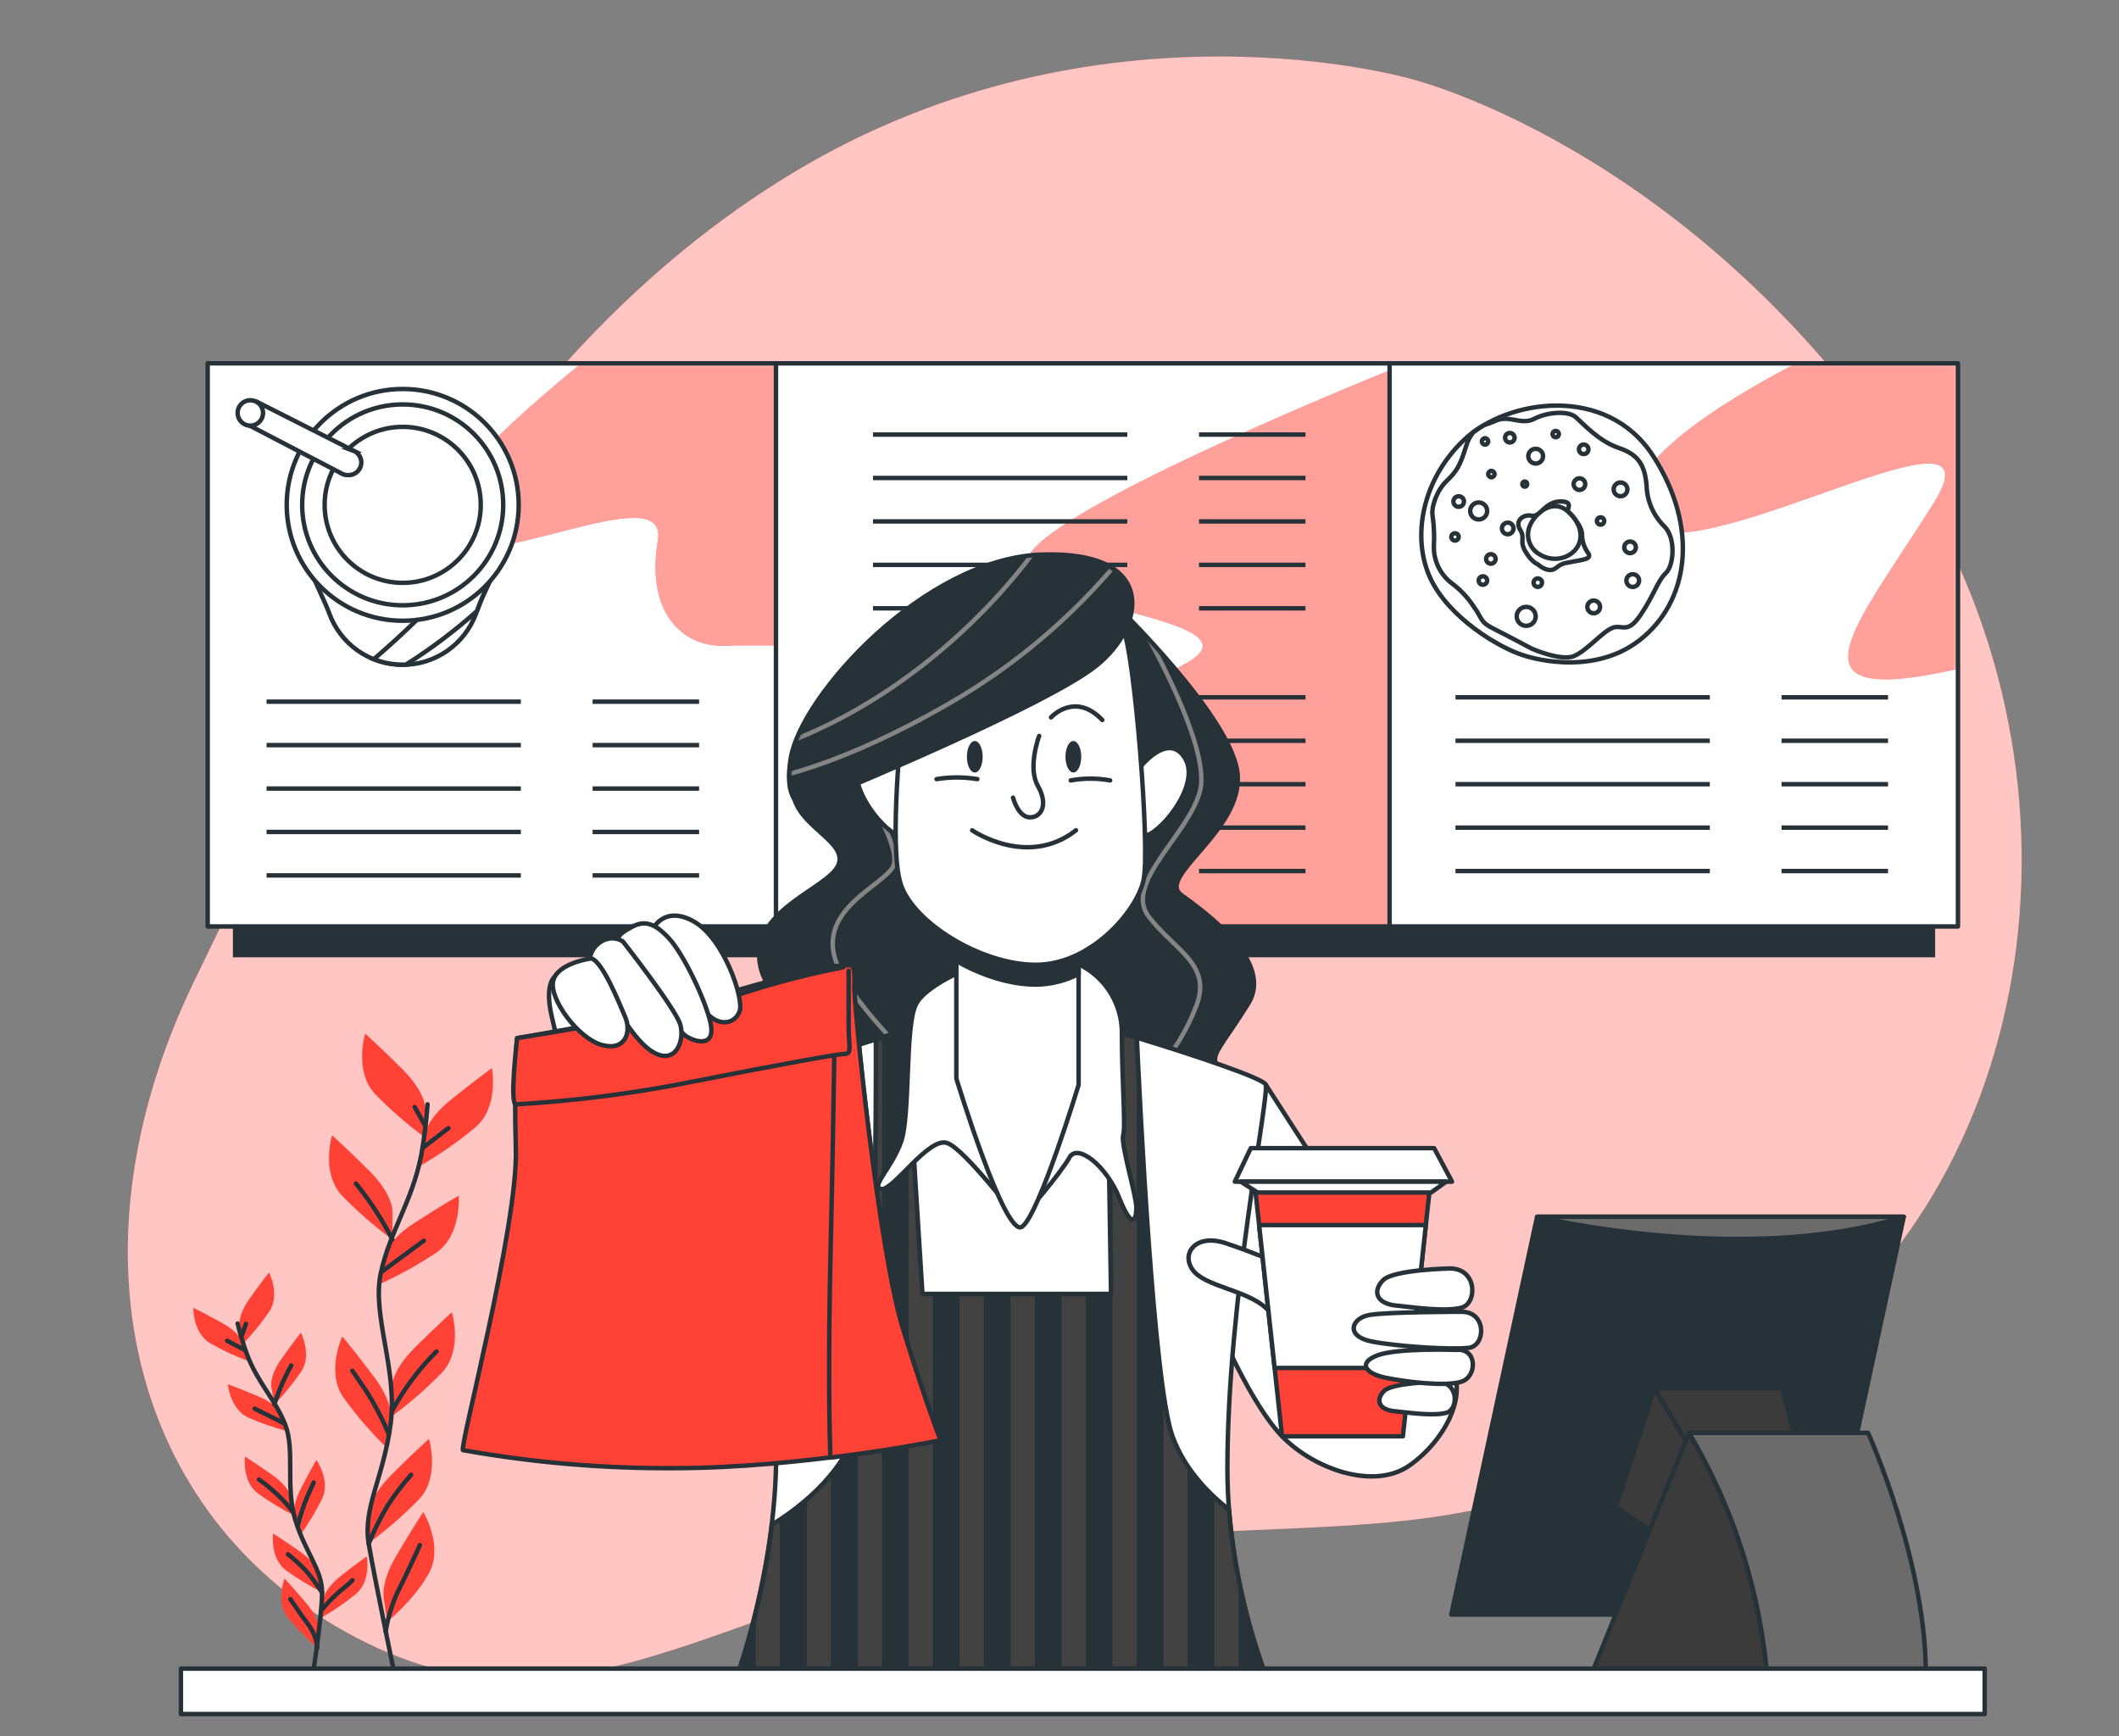 <svg width="476" height="390" viewBox="0 0 476 390" fill="none" xmlns="http://www.w3.org/2000/svg">
<rect x="0" y="0" width="476" height="390" fill="#808080" stroke="none"/>
<path d="M317.121 17.78C317.121 17.78 247.196 -2.792 178.148 38.809C109.099 80.409 73.894 158.01 43.687 220.259C13.48 282.508 30.226 343.502 82.548 369.115C134.87 394.728 170.865 351.415 244.55 345.775C318.235 340.135 337.979 349.304 399.374 306.209C460.768 263.115 472.449 167.863 424.687 100.154C376.925 32.446 317.121 17.78 317.121 17.78Z" fill="#FF4136"/>
<path opacity="0.7" d="M317.121 17.78C317.121 17.78 247.196 -2.792 178.148 38.809C109.099 80.409 73.894 158.01 43.687 220.259C13.48 282.508 30.226 343.502 82.548 369.115C134.87 394.728 170.865 351.415 244.55 345.775C318.235 340.135 337.979 349.304 399.374 306.209C460.768 263.115 472.449 167.863 424.687 100.154C376.925 32.446 317.121 17.78 317.121 17.78Z" fill="white"/>
<path d="M434.702 197.318H52.322V215.028H434.702V197.318Z" fill="#263238"/>
<path d="M439.824 81.607H46.648V208.103H439.824V81.607Z" fill="white"/>
<mask id="mask0_318_17" style="mask-type:luminance" maskUnits="userSpaceOnUse" x="46" y="81" width="394" height="128">
<path d="M439.824 81.607H46.648V208.103H439.824V81.607Z" fill="white"/>
</mask>
<g mask="url(#mask0_318_17)">
<path d="M174.559 81.607V144.979H164.753C152.377 146.282 145.151 136.495 147.769 121.477C150.387 106.46 107.909 129.971 98.113 121.477C91.173 115.476 115.658 93.781 130.557 81.607H174.559ZM367.634 115.942C374.879 133.062 451.553 85.412 434.464 112.841C417.376 140.271 399.754 158.903 438.091 150.629L439.824 150.22V81.607H403.448C386.055 90.671 363.017 105.08 367.634 115.942Z" fill="#FF4136"/>
<path opacity="0.5" d="M174.559 81.607V144.979H164.753C152.377 146.282 145.151 136.495 147.769 121.477C150.387 106.46 107.909 129.971 98.113 121.477C91.173 115.476 115.658 93.781 130.557 81.607H174.559ZM367.634 115.942C374.879 133.062 451.553 85.412 434.464 112.841C417.376 140.271 399.754 158.903 438.091 150.629L439.824 150.22V81.607H403.448C386.055 90.671 363.017 105.08 367.634 115.942Z" fill="white"/>
</g>
<path d="M439.824 81.607H46.648V208.103H439.824V81.607Z" stroke="#263238" stroke-linecap="round" stroke-linejoin="round"/>
<path d="M312.151 81.607H174.311V208.103H312.151V81.607Z" fill="white"/>
<mask id="mask1_318_17" style="mask-type:luminance" maskUnits="userSpaceOnUse" x="174" y="81" width="139" height="128">
<path d="M312.151 81.607H174.311V208.103H312.151V81.607Z" fill="white"/>
</mask>
<g mask="url(#mask1_318_17)">
<path d="M266.16 149.136C251.052 157.201 207.422 192.401 188.229 208.104H312.161V83.168C295.977 89.75 234.297 115.448 230.898 125.359C226.976 136.772 285.752 138.674 266.16 149.136Z" fill="#FF4136"/>
<path opacity="0.5" d="M266.16 149.136C251.052 157.201 207.422 192.401 188.229 208.104H312.161V83.168C295.977 89.75 234.297 115.448 230.898 125.359C226.976 136.772 285.752 138.674 266.16 149.136Z" fill="white"/>
</g>
<path d="M312.151 81.607H174.311V208.103H312.151V81.607Z" stroke="#263238" stroke-linecap="round" stroke-linejoin="round"/>
<path d="M321.243 129.743C325.327 138.702 336.808 145.569 342.339 147.234C342.339 147.234 357.152 152.408 368.262 143.829C379.372 135.25 381.819 118.606 371.337 102.399C360.856 86.192 338.465 89.683 328.868 98.804C319.272 107.925 317.168 120.784 321.243 129.743ZM352.24 114.896C355.848 118.035 356.048 122.505 352.478 124.664C351.474 125.238 350.334 125.531 349.178 125.511C348.022 125.491 346.892 125.159 345.909 124.55C344.789 123.942 343.938 122.937 343.524 121.732C343.109 120.528 343.162 119.212 343.672 118.045C344.719 115.496 348.66 111.748 352.24 114.896Z" fill="white" stroke="#263238" stroke-miterlimit="10"/>
<path d="M329.392 100.069C328.002 104.511 327.326 105.776 325.032 107.963C322.738 110.151 321.519 113.793 321.795 115.715C322.123 117.994 322.225 120.301 322.1 122.6C322.048 124.178 322.366 125.745 323.027 127.178C323.688 128.611 324.674 129.87 325.908 130.856C327.937 132.334 329.682 134.168 331.058 136.268C333.067 139.035 332.41 139.663 335.418 141.175C338.426 142.688 344.11 145.712 344.11 145.712C344.11 145.712 350.603 148.565 353.516 147.386C356.429 146.207 359.894 141.955 362.16 141.052C364.426 140.148 365.482 142.574 368.481 138.198C371.48 133.823 372.356 130.457 374.193 128.735C376.03 127.014 376.468 120.955 373.974 118.34C371.456 115.916 369.987 112.605 369.881 109.114C369.509 104.786 368.291 102.19 363.693 100.64C359.094 99.089 355.658 95.161 353.935 93.678C352.211 92.194 347.556 92.555 344.634 94.077C341.711 95.599 339.055 93.126 335.98 94.505C335.028 94.943 334.076 95.218 333.324 95.532C332.509 96.009 331.721 96.53 330.963 97.092C330.239 97.965 329.704 98.979 329.392 100.069ZM344.072 115.848C345.976 116.209 347.033 112.719 350.393 112.643C353.754 112.566 351.793 114.44 352.297 114.925C353.08 115.598 353.743 116.399 354.258 117.293C354.832 118.026 355.218 118.888 355.382 119.804C355.327 121.364 355.796 122.898 356.714 124.16C357.79 125.625 355.391 125.73 353.297 126.158C351.202 126.586 351.05 126.414 349.413 127.651C347.775 128.887 345.433 126.757 345.433 126.757C345.433 126.757 344.005 126.243 342.625 123.808C341.244 121.374 342.701 120.955 341.463 118.977C340.226 116.999 342.158 115.429 344.072 115.848Z" fill="white" stroke="#263238" stroke-miterlimit="10"/>
<path d="M344.967 104.12C345.882 104.12 346.623 103.379 346.623 102.465C346.623 101.551 345.882 100.811 344.967 100.811C344.052 100.811 343.31 101.551 343.31 102.465C343.31 103.379 344.052 104.12 344.967 104.12Z" fill="white" stroke="#263238" stroke-miterlimit="10"/>
<path d="M335.018 107.202C335.413 107.202 335.732 106.883 335.732 106.489C335.732 106.095 335.413 105.775 335.018 105.775C334.624 105.775 334.304 106.095 334.304 106.489C334.304 106.883 334.624 107.202 335.018 107.202Z" fill="white" stroke="#263238" stroke-miterlimit="10"/>
<path d="M339.16 99.384C339.748 99.384 340.226 98.907 340.226 98.319C340.226 97.731 339.748 97.254 339.16 97.254C338.571 97.254 338.093 97.731 338.093 98.319C338.093 98.907 338.571 99.384 339.16 99.384Z" fill="white" stroke="#263238" stroke-miterlimit="10"/>
<path d="M334.066 114.771C334.066 115.148 333.955 115.515 333.745 115.828C333.536 116.141 333.239 116.385 332.891 116.529C332.543 116.673 332.16 116.71 331.791 116.637C331.421 116.564 331.082 116.382 330.816 116.116C330.55 115.85 330.368 115.511 330.295 115.142C330.221 114.773 330.259 114.391 330.403 114.043C330.547 113.696 330.791 113.399 331.104 113.19C331.418 112.981 331.786 112.869 332.162 112.869C332.667 112.869 333.152 113.07 333.509 113.426C333.866 113.783 334.066 114.267 334.066 114.771Z" fill="white" stroke="#263238" stroke-miterlimit="10"/>
<path d="M356.105 108.742C356.105 109 356.029 109.252 355.885 109.466C355.742 109.681 355.538 109.848 355.3 109.946C355.062 110.045 354.799 110.071 354.546 110.02C354.293 109.97 354.061 109.846 353.879 109.664C353.696 109.482 353.572 109.249 353.522 108.997C353.471 108.744 353.497 108.482 353.596 108.244C353.695 108.006 353.862 107.802 354.076 107.659C354.291 107.516 354.543 107.439 354.801 107.439C354.973 107.438 355.143 107.471 355.302 107.536C355.46 107.601 355.605 107.697 355.726 107.818C355.847 107.94 355.943 108.084 356.008 108.242C356.074 108.401 356.106 108.571 356.105 108.742Z" fill="white" stroke="#263238" stroke-miterlimit="10"/>
<path d="M355.753 101.99C356.342 101.99 356.819 101.513 356.819 100.925C356.819 100.336 356.342 99.859 355.753 99.859C355.164 99.859 354.687 100.336 354.687 100.925C354.687 101.513 355.164 101.99 355.753 101.99Z" fill="white" stroke="#263238" stroke-miterlimit="10"/>
<path d="M365.568 109.922C365.568 110.226 365.477 110.524 365.308 110.778C365.139 111.031 364.898 111.229 364.616 111.345C364.334 111.462 364.024 111.492 363.725 111.433C363.426 111.373 363.151 111.227 362.935 111.011C362.719 110.796 362.573 110.521 362.513 110.222C362.454 109.923 362.484 109.614 362.601 109.332C362.718 109.05 362.915 108.81 363.169 108.641C363.422 108.471 363.721 108.381 364.026 108.381C364.434 108.383 364.825 108.546 365.113 108.835C365.402 109.123 365.565 109.514 365.568 109.922Z" fill="white" stroke="#263238" stroke-miterlimit="10"/>
<path d="M367.472 122.942C367.472 123.199 367.395 123.451 367.252 123.666C367.109 123.88 366.905 124.047 366.667 124.145C366.428 124.244 366.166 124.27 365.913 124.22C365.66 124.169 365.428 124.045 365.245 123.863C365.063 123.681 364.939 123.449 364.889 123.196C364.838 122.943 364.864 122.681 364.963 122.443C365.061 122.205 365.229 122.001 365.443 121.858C365.658 121.715 365.91 121.639 366.168 121.639C366.514 121.639 366.845 121.776 367.09 122.02C367.335 122.265 367.472 122.596 367.472 122.942Z" fill="white" stroke="#263238" stroke-miterlimit="10"/>
<path d="M359.428 136.314C359.429 136.596 359.347 136.873 359.192 137.109C359.036 137.345 358.813 137.529 358.553 137.638C358.292 137.748 358.004 137.777 357.727 137.724C357.449 137.67 357.194 137.534 356.993 137.335C356.793 137.136 356.656 136.882 356.6 136.605C356.544 136.328 356.572 136.041 356.679 135.779C356.787 135.518 356.97 135.295 357.205 135.138C357.44 134.98 357.717 134.896 358 134.896C358.377 134.896 358.738 135.045 359.006 135.311C359.274 135.576 359.425 135.937 359.428 136.314Z" fill="white" stroke="#263238" stroke-miterlimit="10"/>
<path d="M342.834 140.575C344.012 140.575 344.967 139.622 344.967 138.445C344.967 137.268 344.012 136.314 342.834 136.314C341.656 136.314 340.702 137.268 340.702 138.445C340.702 139.622 341.656 140.575 342.834 140.575Z" fill="white" stroke="#263238" stroke-miterlimit="10"/>
<path d="M334.894 126.613C335.483 126.613 335.961 126.136 335.961 125.548C335.961 124.959 335.483 124.482 334.894 124.482C334.306 124.482 333.828 124.959 333.828 125.548C333.828 126.136 334.306 126.613 334.894 126.613Z" fill="white" stroke="#263238" stroke-miterlimit="10"/>
<path d="M346.395 130.875C346.395 131.063 346.339 131.247 346.234 131.403C346.13 131.56 345.981 131.682 345.807 131.754C345.633 131.826 345.442 131.844 345.257 131.808C345.072 131.771 344.903 131.68 344.77 131.547C344.636 131.414 344.546 131.245 344.509 131.06C344.472 130.876 344.491 130.685 344.563 130.511C344.635 130.337 344.757 130.189 344.914 130.084C345.07 129.98 345.254 129.924 345.443 129.924C345.695 129.924 345.937 130.024 346.116 130.202C346.294 130.381 346.395 130.623 346.395 130.875Z" fill="white" stroke="#263238" stroke-miterlimit="10"/>
<path d="M327.669 120.603C327.669 120.766 327.62 120.926 327.529 121.063C327.438 121.199 327.309 121.305 327.157 121.367C327.006 121.43 326.84 121.446 326.679 121.414C326.518 121.382 326.371 121.304 326.255 121.188C326.139 121.072 326.06 120.925 326.028 120.764C325.996 120.604 326.013 120.437 326.075 120.286C326.138 120.135 326.244 120.006 326.38 119.915C326.517 119.824 326.677 119.775 326.841 119.775C327.06 119.775 327.271 119.863 327.426 120.018C327.581 120.173 327.669 120.383 327.669 120.603Z" fill="white" stroke="#263238" stroke-miterlimit="10"/>
<path d="M334.304 99.155C334.304 99.296 334.262 99.434 334.184 99.551C334.105 99.668 333.994 99.76 333.863 99.814C333.733 99.868 333.589 99.882 333.451 99.854C333.312 99.827 333.185 99.759 333.085 99.659C332.986 99.559 332.918 99.432 332.89 99.294C332.862 99.156 332.877 99.012 332.931 98.882C332.985 98.751 333.076 98.64 333.194 98.562C333.311 98.483 333.449 98.442 333.59 98.442C333.684 98.44 333.778 98.458 333.865 98.493C333.952 98.529 334.031 98.581 334.098 98.648C334.165 98.714 334.217 98.793 334.253 98.88C334.288 98.967 334.306 99.061 334.304 99.155Z" fill="white" stroke="#263238" stroke-miterlimit="10"/>
<path d="M343.072 108.742C343.072 108.819 343.057 108.896 343.027 108.967C342.998 109.039 342.954 109.104 342.899 109.159C342.845 109.213 342.779 109.257 342.708 109.287C342.636 109.316 342.559 109.331 342.482 109.331C342.337 109.313 342.204 109.243 342.107 109.133C342.011 109.024 341.958 108.883 341.958 108.737C341.958 108.591 342.011 108.45 342.107 108.341C342.204 108.231 342.337 108.161 342.482 108.143C342.639 108.145 342.789 108.209 342.9 108.321C343.01 108.434 343.072 108.584 343.072 108.742Z" fill="white" stroke="#263238" stroke-miterlimit="10"/>
<path d="M360.37 117.027C360.37 117.19 360.321 117.35 360.23 117.486C360.139 117.622 360.01 117.729 359.859 117.791C359.707 117.854 359.541 117.87 359.38 117.838C359.22 117.806 359.072 117.727 358.956 117.612C358.84 117.496 358.761 117.349 358.729 117.188C358.697 117.028 358.714 116.861 358.777 116.71C358.839 116.559 358.945 116.43 359.082 116.339C359.218 116.248 359.378 116.199 359.542 116.199C359.651 116.199 359.758 116.221 359.859 116.262C359.959 116.304 360.05 116.365 360.127 116.442C360.204 116.518 360.265 116.61 360.307 116.71C360.349 116.81 360.37 116.918 360.37 117.027Z" fill="white" stroke="#263238" stroke-miterlimit="10"/>
<path d="M368.196 130.4C368.197 130.682 368.115 130.959 367.959 131.195C367.804 131.431 367.581 131.615 367.321 131.724C367.06 131.834 366.772 131.863 366.495 131.809C366.217 131.756 365.962 131.62 365.761 131.421C365.561 131.222 365.424 130.968 365.368 130.691C365.312 130.414 365.34 130.127 365.447 129.865C365.555 129.604 365.738 129.381 365.973 129.224C366.208 129.066 366.485 128.982 366.768 128.982C366.955 128.981 367.14 129.017 367.313 129.088C367.486 129.158 367.644 129.262 367.777 129.394C367.909 129.526 368.015 129.683 368.087 129.855C368.159 130.028 368.196 130.213 368.196 130.4Z" fill="white" stroke="#263238" stroke-miterlimit="10"/>
<path d="M339.988 118.7C339.988 118.958 339.911 119.21 339.767 119.424C339.624 119.639 339.419 119.806 339.18 119.904C338.942 120.003 338.679 120.028 338.426 119.977C338.172 119.926 337.94 119.801 337.758 119.617C337.576 119.434 337.452 119.201 337.403 118.948C337.354 118.694 337.381 118.432 337.481 118.194C337.581 117.956 337.75 117.753 337.966 117.611C338.182 117.469 338.435 117.395 338.693 117.397C338.864 117.397 339.033 117.43 339.191 117.496C339.348 117.561 339.492 117.658 339.612 117.779C339.732 117.9 339.827 118.044 339.892 118.202C339.956 118.36 339.989 118.529 339.988 118.7Z" fill="white" stroke="#263238" stroke-miterlimit="10"/>
<path d="M334.066 130.398C334.066 130.586 334.01 130.77 333.906 130.927C333.801 131.083 333.653 131.205 333.479 131.277C333.305 131.349 333.113 131.368 332.928 131.331C332.744 131.294 332.574 131.204 332.441 131.071C332.308 130.938 332.217 130.768 332.181 130.584C332.144 130.399 332.163 130.208 332.235 130.034C332.307 129.861 332.429 129.712 332.585 129.608C332.742 129.503 332.926 129.447 333.114 129.447C333.367 129.447 333.609 129.547 333.787 129.726C333.966 129.904 334.066 130.146 334.066 130.398Z" fill="white" stroke="#263238" stroke-miterlimit="10"/>
<path d="M328.859 112.642C328.861 112.878 328.792 113.109 328.663 113.305C328.533 113.502 328.348 113.656 328.131 113.747C327.914 113.839 327.674 113.864 327.443 113.819C327.211 113.774 326.998 113.662 326.831 113.496C326.663 113.33 326.549 113.118 326.502 112.887C326.456 112.656 326.479 112.417 326.568 112.199C326.658 111.981 326.811 111.795 327.007 111.664C327.203 111.533 327.433 111.463 327.669 111.463C327.983 111.463 328.284 111.587 328.507 111.808C328.73 112.029 328.856 112.329 328.859 112.642Z" fill="white" stroke="#263238" stroke-miterlimit="10"/>
<path d="M350.184 97.491C350.185 97.632 350.145 97.771 350.068 97.89C349.991 98.008 349.88 98.101 349.749 98.157C349.619 98.212 349.475 98.228 349.336 98.201C349.197 98.175 349.069 98.108 348.968 98.008C348.867 97.909 348.798 97.782 348.77 97.643C348.742 97.504 348.755 97.361 348.809 97.23C348.863 97.099 348.954 96.987 349.072 96.908C349.19 96.829 349.328 96.787 349.47 96.787C349.657 96.787 349.837 96.861 349.971 96.993C350.105 97.124 350.181 97.303 350.184 97.491Z" fill="white" stroke="#263238" stroke-miterlimit="10"/>
<path d="M108.652 127.118C108.269 127.081 107.905 126.937 107.601 126.701C107.298 126.465 107.068 126.148 106.938 125.787C105.799 122.639 103.781 119.883 101.123 117.846C98.466 115.808 95.279 114.573 91.941 114.288C88.603 114.003 85.253 114.679 82.288 116.237C79.322 117.794 76.865 120.167 75.208 123.076C75.021 123.41 74.743 123.684 74.405 123.866C74.068 124.048 73.686 124.13 73.304 124.103L71.105 123.913C70.752 123.881 70.398 123.943 70.077 124.091C69.756 124.24 69.48 124.471 69.277 124.761C69.075 125.05 68.952 125.388 68.922 125.741C68.891 126.093 68.955 126.447 69.106 126.766L73.037 135.526C73.352 136.239 73.666 136.953 73.932 137.685C75.14 141.075 77.364 144.011 80.3 146.094C83.237 148.177 86.745 149.306 90.346 149.328C93.948 149.35 97.469 148.263 100.43 146.216C103.392 144.168 105.651 141.26 106.9 137.885C107.509 136.22 108.157 134.556 108.909 132.948L110.289 130C110.435 129.707 110.507 129.383 110.498 129.056C110.489 128.728 110.4 128.408 110.238 128.124C110.076 127.839 109.847 127.599 109.57 127.423C109.294 127.248 108.978 127.143 108.652 127.118Z" fill="white" stroke="#263238" stroke-miterlimit="10"/>
<path d="M108.652 127.117C108.269 127.081 107.905 126.936 107.602 126.7C107.298 126.464 107.068 126.147 106.938 125.786C106.495 124.568 105.917 123.404 105.215 122.314L101.864 130.76C96.253 136.879 90.28 142.657 83.976 148.061C86.034 148.873 88.227 149.29 90.44 149.288H91.183C96.799 145.73 102.119 141.726 107.091 137.313C107.652 135.83 108.223 134.355 108.899 132.929L110.28 129.98C110.421 129.689 110.49 129.367 110.48 129.043C110.469 128.719 110.38 128.403 110.22 128.121C110.06 127.839 109.833 127.601 109.56 127.426C109.287 127.251 108.975 127.145 108.652 127.117Z" fill="white" stroke="#263238" stroke-miterlimit="10"/>
<path d="M90.459 139.434C104.849 139.434 116.515 127.779 116.515 113.403C116.515 99.026 104.849 87.371 90.459 87.371C76.069 87.371 64.403 99.026 64.403 113.403C64.403 127.779 76.069 139.434 90.459 139.434Z" fill="white" stroke="#263238" stroke-miterlimit="10"/>
<path d="M90.459 135.962C102.931 135.962 113.041 125.861 113.041 113.402C113.041 100.942 102.931 90.842 90.459 90.842C77.988 90.842 67.878 100.942 67.878 113.402C67.878 125.861 77.988 135.962 90.459 135.962Z" fill="white" stroke="#263238" stroke-miterlimit="10"/>
<path d="M90.459 130.921C100.144 130.921 107.995 123.078 107.995 113.402C107.995 103.726 100.144 95.883 90.459 95.883C80.774 95.883 72.923 103.726 72.923 113.402C72.923 123.078 80.774 130.921 90.459 130.921Z" fill="white" stroke="#263238" stroke-miterlimit="10"/>
<path d="M79.321 101.19L57.891 90.348L56.168 95.645L76.446 106.202C76.934 106.536 77.511 106.715 78.102 106.716C78.79 106.767 79.472 106.568 80.024 106.155C80.576 105.742 80.96 105.144 81.105 104.471C81.25 103.797 81.146 103.094 80.813 102.491C80.48 101.888 79.94 101.426 79.292 101.19H79.321Z" fill="white" stroke="#263238" stroke-miterlimit="10"/>
<path d="M59.091 92.754C59.091 93.318 58.923 93.87 58.609 94.339C58.295 94.808 57.849 95.174 57.328 95.39C56.806 95.606 56.231 95.662 55.678 95.552C55.123 95.442 54.615 95.17 54.215 94.771C53.816 94.372 53.544 93.864 53.434 93.31C53.323 92.757 53.38 92.183 53.596 91.662C53.812 91.14 54.178 90.695 54.648 90.381C55.118 90.068 55.67 89.9 56.235 89.9C56.992 89.9 57.719 90.201 58.254 90.736C58.79 91.271 59.091 91.997 59.091 92.754Z" fill="white" stroke="#263238" stroke-miterlimit="10"/>
<path d="M196.102 97.615H253.232" stroke="#263238" stroke-miterlimit="10"/>
<path d="M269.34 97.615H293.264" stroke="#263238" stroke-miterlimit="10"/>
<path d="M196.102 107.363H253.232" stroke="#263238" stroke-miterlimit="10"/>
<path d="M269.34 107.363H293.264" stroke="#263238" stroke-miterlimit="10"/>
<path d="M196.102 117.121H253.232" stroke="#263238" stroke-miterlimit="10"/>
<path d="M269.34 117.121H293.264" stroke="#263238" stroke-miterlimit="10"/>
<path d="M196.102 126.879H253.232" stroke="#263238" stroke-miterlimit="10"/>
<path d="M269.34 126.879H293.264" stroke="#263238" stroke-miterlimit="10"/>
<path d="M196.102 136.639H253.232" stroke="#263238" stroke-miterlimit="10"/>
<path d="M269.34 136.639H293.264" stroke="#263238" stroke-miterlimit="10"/>
<path d="M196.102 156.631H253.232" stroke="#263238" stroke-miterlimit="10"/>
<path d="M269.34 156.631H293.264" stroke="#263238" stroke-miterlimit="10"/>
<path d="M196.102 166.389H253.232" stroke="#263238" stroke-miterlimit="10"/>
<path d="M269.34 166.389H293.264" stroke="#263238" stroke-miterlimit="10"/>
<path d="M196.102 176.146H253.232" stroke="#263238" stroke-miterlimit="10"/>
<path d="M269.34 176.146H293.264" stroke="#263238" stroke-miterlimit="10"/>
<path d="M196.102 185.904H253.232" stroke="#263238" stroke-miterlimit="10"/>
<path d="M269.34 185.904H293.264" stroke="#263238" stroke-miterlimit="10"/>
<path d="M196.102 195.654H253.232" stroke="#263238" stroke-miterlimit="10"/>
<path d="M269.34 195.654H293.264" stroke="#263238" stroke-miterlimit="10"/>
<path d="M326.955 156.631H384.084" stroke="#263238" stroke-miterlimit="10"/>
<path d="M400.192 156.631H424.116" stroke="#263238" stroke-miterlimit="10"/>
<path d="M326.955 166.389H384.084" stroke="#263238" stroke-miterlimit="10"/>
<path d="M400.192 166.389H424.116" stroke="#263238" stroke-miterlimit="10"/>
<path d="M326.955 176.146H384.084" stroke="#263238" stroke-miterlimit="10"/>
<path d="M400.192 176.146H424.116" stroke="#263238" stroke-miterlimit="10"/>
<path d="M326.955 185.904H384.084" stroke="#263238" stroke-miterlimit="10"/>
<path d="M400.192 185.904H424.116" stroke="#263238" stroke-miterlimit="10"/>
<path d="M326.955 195.654H384.084" stroke="#263238" stroke-miterlimit="10"/>
<path d="M400.192 195.654H424.116" stroke="#263238" stroke-miterlimit="10"/>
<path d="M59.881 157.609H117.001" stroke="#263238" stroke-miterlimit="10"/>
<path d="M133.118 157.609H157.042" stroke="#263238" stroke-miterlimit="10"/>
<path d="M59.881 167.367H117.001" stroke="#263238" stroke-miterlimit="10"/>
<path d="M133.118 167.367H157.042" stroke="#263238" stroke-miterlimit="10"/>
<path d="M59.881 177.127H117.001" stroke="#263238" stroke-miterlimit="10"/>
<path d="M133.118 177.127H157.042" stroke="#263238" stroke-miterlimit="10"/>
<path d="M59.881 186.875H117.001" stroke="#263238" stroke-miterlimit="10"/>
<path d="M133.118 186.875H157.042" stroke="#263238" stroke-miterlimit="10"/>
<path d="M59.881 196.633H117.001" stroke="#263238" stroke-miterlimit="10"/>
<path d="M133.118 196.633H157.042" stroke="#263238" stroke-miterlimit="10"/>
<path d="M95.581 249.001C95.581 249.001 95.581 245.339 90.459 240.222C85.337 235.105 82.034 232.176 82.034 232.176C82.034 232.176 79.473 240.593 84.233 245.71C87.734 249.31 91.53 252.613 95.581 255.582V249.001Z" fill="#FF4136"/>
<path d="M88.146 271.827C88.146 271.827 88.146 268.175 83.014 263.058C77.883 257.941 74.599 255.012 74.599 255.012C74.599 255.012 72.038 263.419 76.798 268.536C80.296 272.14 84.092 275.442 88.146 278.409V271.827Z" fill="#FF4136"/>
<path d="M95.257 255.212C95.257 255.212 95.638 251.578 101.274 247.032C106.91 242.486 110.499 239.918 110.499 239.918C110.499 239.918 112.155 248.554 106.881 253.138C103.024 256.354 98.904 259.24 94.562 261.765L95.257 255.212Z" fill="#FF4136"/>
<path d="M86.27 282.184C86.27 282.184 87.041 278.608 93.125 274.671C99.208 270.733 103.045 268.574 103.045 268.574C103.045 268.574 103.768 277.324 98.056 281.338C93.88 284.129 89.476 286.563 84.89 288.614L86.27 282.184Z" fill="#FF4136"/>
<path d="M87.965 311.583C87.965 311.583 87.965 307.921 93.087 302.804C98.208 297.687 101.502 294.768 101.502 294.768C101.502 294.768 104.063 303.175 99.303 308.292C95.807 311.894 92.014 315.196 87.965 318.165V311.583Z" fill="#FF4136"/>
<path d="M87.879 318.755C87.879 318.755 88.393 315.141 84.071 309.349C79.749 303.556 76.884 300.189 76.884 300.189C76.884 300.189 73.152 308.15 77.131 313.885C80.08 317.958 83.367 321.776 86.956 325.298L87.879 318.755Z" fill="#FF4136"/>
<path d="M82.824 340.02C82.824 340.02 82.824 336.368 87.946 331.251C93.067 326.134 96.361 323.205 96.361 323.205C96.361 323.205 98.922 331.613 94.172 336.73C90.673 340.333 86.877 343.635 82.824 346.602V340.02Z" fill="#FF4136"/>
<path d="M86.242 359.328C86.242 359.328 85.29 355.79 88.974 349.541C92.658 343.293 95.076 339.631 95.076 339.631C95.076 339.631 99.693 347.116 96.39 353.27C93.086 359.423 86.984 364.245 86.984 364.245L86.242 359.328Z" fill="#FF4136"/>
<path d="M96.038 248.049C95.781 251.857 95.314 255.648 94.638 259.405C92.611 269.867 87.546 276.601 85.528 286.036C83.51 295.471 89.336 307.635 87.755 319.771C86.175 331.907 81.472 338.641 82.824 346.735C84.176 354.828 89.488 380.251 89.488 380.251" stroke="#263238" stroke-linecap="round" stroke-linejoin="round"/>
<path d="M95.21 257.646L100.722 253.414" stroke="#263238" stroke-linecap="round" stroke-linejoin="round"/>
<path d="M95.457 252.767L93.153 248.668" stroke="#263238" stroke-linecap="round" stroke-linejoin="round"/>
<path d="M85.832 285.608C85.832 285.608 90.449 282.146 95.209 278.684" stroke="#263238" stroke-linecap="round" stroke-linejoin="round"/>
<path d="M88.146 278.398C85.852 273.951 83.112 269.748 79.968 265.854" stroke="#263238" stroke-linecap="round" stroke-linejoin="round"/>
<path d="M88.146 316.786C90.79 311.922 94.128 307.469 98.056 303.565" stroke="#263238" stroke-linecap="round" stroke-linejoin="round"/>
<path d="M87.241 321.911C85.843 318.606 84.168 315.424 82.234 312.4C79.54 308.425 79.159 307.911 79.159 307.911" stroke="#263238" stroke-linecap="round" stroke-linejoin="round"/>
<path d="M82.824 346.745C83.998 343.839 85.388 341.026 86.984 338.328C88.573 335.835 90.366 333.478 92.344 331.28" stroke="#263238" stroke-linecap="round" stroke-linejoin="round"/>
<path d="M86.632 366.518C87.113 363.428 88.02 360.419 89.326 357.578C91.23 353.849 93.439 349.018 94.334 347.059" stroke="#263238" stroke-linecap="round" stroke-linejoin="round"/>
<path d="M53.769 297.831C53.769 297.831 53.369 295.539 56.025 291.772C58.681 288.006 60.433 285.818 60.433 285.818C60.433 285.818 62.956 290.812 60.528 294.54C58.725 297.178 56.703 299.66 54.483 301.958L53.769 297.831Z" fill="#FF4136"/>
<path d="M60.928 311.344C60.928 311.344 60.538 309.052 63.194 305.286C65.85 301.519 67.592 299.322 67.592 299.322C67.592 299.322 70.115 304.325 67.687 308.044C65.883 310.684 63.861 313.169 61.642 315.472L60.928 311.344Z" fill="#FF4136"/>
<path d="M54.645 301.701C54.645 301.701 54.007 299.466 49.98 297.222C45.953 294.977 43.43 293.76 43.43 293.76C43.43 293.76 43.326 299.352 47.134 301.663C49.903 303.258 52.801 304.62 55.797 305.734L54.645 301.701Z" fill="#FF4136"/>
<path d="M63.213 317.632C63.213 317.632 62.337 315.473 58.072 313.675C53.807 311.878 51.189 310.917 51.189 310.917C51.189 310.917 51.675 316.49 55.702 318.383C58.624 319.679 61.649 320.728 64.746 321.522L63.213 317.632Z" fill="#FF4136"/>
<path d="M65.345 336.254C65.345 336.254 64.945 333.962 61.175 331.308C57.406 328.655 55.026 327.181 55.026 327.181C55.026 327.181 54.331 332.726 57.882 335.417C60.466 337.299 63.205 338.96 66.069 340.382L65.345 336.254Z" fill="#FF4136"/>
<path d="M66.183 340.743C66.183 340.743 65.46 338.537 67.554 334.428C69.648 330.319 71.067 327.941 71.067 327.941C71.067 327.941 74.275 332.535 72.4 336.568C70.99 339.433 69.344 342.175 67.478 344.766L66.183 340.743Z" fill="#FF4136"/>
<path d="M72.609 359.242C72.609 359.242 72.876 356.931 76.484 354.059C80.092 351.187 82.396 349.589 82.396 349.589C82.396 349.589 83.405 355.086 80.025 357.978C77.55 360.001 74.911 361.815 72.133 363.399L72.609 359.242Z" fill="#FF4136"/>
<path d="M71.657 353.536C71.657 353.536 71.257 351.244 67.487 348.59C63.718 345.937 61.337 344.453 61.337 344.453C61.337 344.453 60.643 350.008 64.194 352.699C66.781 354.577 69.519 356.238 72.381 357.664L71.657 353.536Z" fill="#FF4136"/>
<path d="M71.609 365.985C71.609 365.985 71.8 363.665 68.83 360.146C65.859 356.627 63.927 354.572 63.927 354.572C63.927 354.572 61.852 359.765 64.593 363.275C66.619 365.746 68.848 368.042 71.257 370.142L71.609 365.985Z" fill="#FF4136"/>
<path d="M53.379 297.297C53.951 299.656 54.656 301.98 55.492 304.259C57.891 310.593 61.804 314.274 64.06 319.981C66.316 325.687 64.06 333.933 66.326 341.371C68.592 348.808 72.352 352.527 72.352 357.749C72.352 362.97 69.963 378.349 69.963 378.349" stroke="#263238" stroke-linecap="round" stroke-linejoin="round"/>
<path d="M54.94 303.223L51.018 301.159" stroke="#263238" stroke-linecap="round" stroke-linejoin="round"/>
<path d="M54.255 300.188L55.254 297.363" stroke="#263238" stroke-linecap="round" stroke-linejoin="round"/>
<path d="M63.86 319.733C63.86 319.733 60.585 318.069 57.196 316.414" stroke="#263238" stroke-linecap="round" stroke-linejoin="round"/>
<path d="M61.623 315.473C62.591 312.431 63.867 309.496 65.431 306.713" stroke="#263238" stroke-linecap="round" stroke-linejoin="round"/>
<path d="M65.793 339.536C63.617 336.776 61.052 334.348 58.177 332.326" stroke="#263238" stroke-linecap="round" stroke-linejoin="round"/>
<path d="M66.916 342.655C67.441 340.435 68.148 338.263 69.029 336.159C70.286 333.372 70.467 333.011 70.467 333.011" stroke="#263238" stroke-linecap="round" stroke-linejoin="round"/>
<path d="M72.209 361.706C73.484 360.127 74.896 358.663 76.427 357.331C77.403 356.613 78.32 355.818 79.168 354.953" stroke="#263238" stroke-linecap="round" stroke-linejoin="round"/>
<path d="M72.352 357.75C71.3 356.056 70.123 354.444 68.83 352.927C67.552 351.549 66.164 350.276 64.679 349.123" stroke="#263238" stroke-linecap="round" stroke-linejoin="round"/>
<path d="M71.257 370.171C71.118 368.402 70.51 366.701 69.496 365.244C67.887 363.114 65.983 360.298 65.212 359.186" stroke="#263238" stroke-linecap="round" stroke-linejoin="round"/>
<path d="M250.557 135.819C250.557 135.819 276.832 161.185 278.013 173.863C279.193 186.541 259.706 196.87 265.323 200.998C270.939 205.126 286.267 216.044 280.374 225.479C274.481 234.914 271.52 237.282 273.586 239.346C275.652 241.41 280.669 243.151 280.374 248.191C280.079 253.232 274.176 257.56 274.176 257.56H180.88C180.88 257.56 175.863 257.855 176.453 250.778C177.044 243.702 187.078 239.869 185.307 234.553C183.536 229.236 170.541 225.118 170.541 214.494C170.541 203.87 185.897 199.457 188.258 194.445C190.619 189.433 180.585 186.18 178.519 179.693C176.453 173.207 187.087 161.994 193.57 156.097C200.053 150.2 226.053 133.09 236.41 132.5C246.768 131.91 250.557 135.819 250.557 135.819Z" fill="#263238"/>
<mask id="mask2_318_17" style="mask-type:luminance" maskUnits="userSpaceOnUse" x="170" y="132" width="112" height="126">
<path d="M250.557 135.819C250.557 135.819 276.832 161.185 278.013 173.863C279.193 186.541 259.706 196.87 265.323 200.998C270.939 205.126 286.267 216.044 280.374 225.479C274.481 234.914 271.52 237.282 273.586 239.346C275.652 241.41 280.669 243.151 280.374 248.191C280.079 253.232 274.176 257.56 274.176 257.56H180.88C180.88 257.56 175.863 257.855 176.453 250.778C177.044 243.702 187.078 239.869 185.307 234.553C183.536 229.236 170.541 225.118 170.541 214.494C170.541 203.87 185.897 199.457 188.258 194.445C190.619 189.433 180.585 186.18 178.519 179.693C176.453 173.207 187.087 161.994 193.57 156.097C200.053 150.2 226.053 133.09 236.41 132.5C246.768 131.91 250.557 135.819 250.557 135.819Z" fill="white"/>
</mask>
<g mask="url(#mask2_318_17)">
<path d="M257.602 142.686C257.602 142.686 271.882 167.614 269.626 177.401C267.369 187.187 252.252 198.325 258.04 205.886C263.828 213.447 272.32 216.567 268.74 225.916C266.614 231.509 263.438 236.646 259.382 241.048" stroke="#858585" stroke-linecap="round" stroke-linejoin="round"/>
<path d="M193.894 176.963C193.894 176.963 202.805 190.754 200.558 194.758C198.311 198.762 185.412 203.66 187.23 213.894C189.048 224.128 207.727 240.154 207.727 241.942" stroke="#858585" stroke-linecap="round" stroke-linejoin="round"/>
</g>
<path d="M250.557 135.819C250.557 135.819 276.832 161.185 278.013 173.863C279.193 186.541 259.706 196.87 265.323 200.998C270.939 205.126 286.267 216.044 280.374 225.479C274.481 234.914 271.52 237.282 273.586 239.346C275.652 241.41 280.669 243.151 280.374 248.191C280.079 253.232 274.176 257.56 274.176 257.56H180.88C180.88 257.56 175.863 257.855 176.453 250.778C177.044 243.702 187.078 239.869 185.307 234.553C183.536 229.236 170.541 225.118 170.541 214.494C170.541 203.87 185.897 199.457 188.258 194.445C190.619 189.433 180.585 186.18 178.519 179.693C176.453 173.207 187.087 161.994 193.57 156.097C200.053 150.2 226.053 133.09 236.41 132.5C246.768 131.91 250.557 135.819 250.557 135.819Z" stroke="#263238" stroke-linecap="round" stroke-linejoin="round"/>
<path d="M284.286 243.551C284.286 243.551 319.986 299.19 325.222 305.848C330.458 312.505 324.746 323.443 316.654 329.149C308.562 334.856 295.015 329.872 287.989 322.615C280.964 315.359 273.814 298.239 273.814 298.239L284.286 243.551Z" fill="white" stroke="#263238" stroke-linecap="round" stroke-linejoin="round"/>
<path d="M224.31 225.004C224.31 225.004 190.99 234.991 180.518 238.795C170.046 242.6 167.19 243.075 167.19 246.88C167.19 249.096 175.139 292.19 174.33 329.15C173.75 355.856 164.334 380.033 164.334 380.033H285.714C285.714 380.033 275.756 357.35 275.718 330.101C275.661 291.914 285.4 245.225 284.286 243.551C282.382 240.698 228.594 224.529 224.31 225.004Z" fill="white" stroke="#263238" stroke-linecap="round" stroke-linejoin="round"/>
<path d="M276.08 339.079C271.72 335.683 266.056 330.1 263.342 322.491C259.125 310.688 256.021 247.355 255.374 233.088C253.118 232.404 250.852 231.719 248.624 231.062L249.576 290.63H207.212L203.509 231.367C201.253 232.061 198.978 232.774 196.75 233.478C196.797 245.51 196.798 301.634 193.408 317.736C190.809 330.1 179.985 338.441 173.416 342.464C171.824 355.275 168.8 367.867 164.401 380.004H285.781C280.502 366.928 277.232 353.131 276.08 339.079Z" fill="#263238"/>
<mask id="mask3_318_17" style="mask-type:luminance" maskUnits="userSpaceOnUse" x="164" y="231" width="122" height="150">
<path d="M276.08 339.079C271.72 335.683 266.056 330.1 263.342 322.491C259.125 310.688 256.021 247.355 255.374 233.088C253.118 232.404 250.852 231.719 248.624 231.062L249.576 290.63H207.212L203.509 231.367C201.253 232.061 198.978 232.774 196.75 233.478C196.797 245.51 196.798 301.634 193.408 317.736C190.809 330.1 179.985 338.441 173.416 342.464C171.824 355.275 168.8 367.867 164.401 380.004H285.781C280.502 366.928 277.232 353.131 276.08 339.079Z" fill="white"/>
</mask>
<g mask="url(#mask3_318_17)">
<path d="M198.102 233.041L196.712 233.479C196.76 245.51 196.76 301.634 193.37 317.736C193.18 318.63 192.942 319.486 192.676 320.333V380.033H198.102V233.041Z" fill="#424242"/>
<path d="M220.997 290.631H215.571V380.034H220.997V290.631Z" fill="#424242"/>
<path d="M169.78 361.915V379.986H175.168V341.257C174.521 341.685 173.892 342.094 173.312 342.455C172.514 349.005 171.334 355.502 169.78 361.915Z" fill="#424242"/>
<path d="M186.649 331.156C185.003 333.156 183.191 335.014 181.232 336.711V380.033H186.649V331.156Z" fill="#424242"/>
<path d="M204.119 241.838V380.032H209.545V290.629H207.175L204.119 241.838Z" fill="#424242"/>
<path d="M261.353 312.886V380.033H266.77V329.245C265.358 327.141 264.207 324.873 263.343 322.492C262.405 319.353 261.739 316.139 261.353 312.886Z" fill="#424242"/>
<path d="M272.796 336.273V380.024H278.222V354.573C277.208 349.454 276.493 344.281 276.08 339.079C275.042 338.271 273.929 337.329 272.796 336.273Z" fill="#424242"/>
<path d="M255.327 233.079C253.518 232.518 251.699 231.976 249.91 231.443V380.033H255.327V233.079Z" fill="#424242"/>
<path d="M243.884 290.631H238.457V380.034H243.884V290.631Z" fill="#424242"/>
<path d="M232.44 290.631H227.014V380.034H232.44V290.631Z" fill="#424242"/>
</g>
<path d="M276.08 339.079C271.72 335.683 266.056 330.1 263.342 322.491C259.125 310.688 256.021 247.355 255.374 233.088C253.118 232.404 250.852 231.719 248.624 231.062L249.576 290.63H207.212L203.509 231.367C201.253 232.061 198.978 232.774 196.75 233.478C196.797 245.51 196.798 301.634 193.408 317.736C190.809 330.1 179.985 338.441 173.416 342.464C171.824 355.275 168.8 367.867 164.401 380.004H285.781C280.502 366.928 277.232 353.131 276.08 339.079V339.079Z" stroke="#263238" stroke-linecap="round" stroke-linejoin="round"/>
<path d="M220.445 216.302C220.445 216.302 208.069 220.725 205.679 225.737C203.29 230.75 204.499 250.466 202.433 256.41C200.367 262.355 195.35 266.739 198.016 267.072C200.681 267.405 208.64 255.269 212.772 256.743C216.904 258.217 228.128 273.558 229.013 273.558C229.898 273.558 238.466 263.239 240.237 259.996C242.008 256.753 248.5 261.765 251.452 269.136C254.403 276.507 255.26 273.891 255.26 271.2C255.26 268.508 251.718 257.038 252.308 254.974C252.899 252.91 252.013 242.61 252.013 232.262C252.075 228.19 250.681 224.23 248.083 221.093C245.485 217.955 241.853 215.845 237.838 215.142C231.336 213.934 220.445 216.302 220.445 216.302Z" fill="white" stroke="#263238" stroke-linecap="round" stroke-linejoin="round"/>
<path d="M214.828 208.922V242.258C214.828 242.258 225.757 278.238 229.594 275.546C233.43 272.855 242.293 243.694 242.293 243.694V209.217C242.293 209.217 228.708 215.123 214.828 208.922Z" fill="white" stroke="#263238" stroke-linecap="round" stroke-linejoin="round"/>
<path d="M214.828 208.922V215.855C220.35 219.023 226.852 221.162 232.707 221.162C236.042 221.122 239.323 220.311 242.293 218.794V209.217C242.293 209.217 228.708 215.123 214.828 208.922Z" fill="#263238" stroke="#263238" stroke-linecap="round" stroke-linejoin="round"/>
<path d="M203.614 172.646C203.614 172.646 197.121 164.086 193.275 170.278C189.429 176.469 199.482 187.978 202.433 187.683C205.384 187.388 203.614 172.646 203.614 172.646Z" fill="white" stroke="#263238" stroke-linecap="round" stroke-linejoin="round"/>
<path d="M255.831 172.646C255.831 172.646 262.324 164.086 266.17 170.278C270.016 176.469 259.963 187.978 257.011 187.683C254.06 187.388 255.831 172.646 255.831 172.646Z" fill="white" stroke="#263238" stroke-linecap="round" stroke-linejoin="round"/>
<path d="M202.776 160.663C202.776 160.663 199.501 190.147 202.367 198.707C205.232 207.267 220.388 216.711 232.678 216.711C244.969 216.711 255.193 204.851 256.84 197.889C258.487 190.927 254.784 146.339 252.328 141.432C249.871 136.524 234.316 136.115 218.751 143.885C203.185 151.656 202.776 160.663 202.776 160.663Z" fill="white" stroke="#263238" stroke-linecap="round" stroke-linejoin="round"/>
<path d="M233.43 165.303C233.43 165.303 230.774 172.388 233.135 176.516C235.496 180.644 234.02 183.592 231.364 183.592C228.708 183.592 227.556 179.17 227.556 179.17" stroke="#263238" stroke-linecap="round" stroke-linejoin="round"/>
<path d="M218.379 186.504C218.379 186.504 230.755 195.064 241.703 186.504" stroke="#263238" stroke-linecap="round" stroke-linejoin="round"/>
<path d="M236.096 161.138C236.096 161.138 241.418 155.241 247.615 161.728" stroke="#263238" stroke-linecap="round" stroke-linejoin="round"/>
<path d="M223.987 160.549C223.987 160.549 218.674 154.947 212.172 159.959" stroke="#263238" stroke-linecap="round" stroke-linejoin="round"/>
<path d="M241.113 173.521C242.091 173.521 242.884 171.937 242.884 169.983C242.884 168.029 242.091 166.445 241.113 166.445C240.135 166.445 239.342 168.029 239.342 169.983C239.342 171.937 240.135 173.521 241.113 173.521Z" fill="#263238"/>
<path d="M218.97 173.521C219.948 173.521 220.74 171.937 220.74 169.983C220.74 168.029 219.948 166.445 218.97 166.445C217.992 166.445 217.199 168.029 217.199 169.983C217.199 171.937 217.992 173.521 218.97 173.521Z" fill="#263238"/>
<path d="M210.392 175.005C213.424 174.506 216.518 174.506 219.55 175.005" stroke="#263238" stroke-linecap="round" stroke-linejoin="round"/>
<path d="M240.523 175.299C243.449 174.76 246.45 174.76 249.376 175.299" stroke="#263238" stroke-linecap="round" stroke-linejoin="round"/>
<path d="M188.553 177.668C188.553 177.668 234.906 158.494 246.13 149.639C257.354 140.784 260.296 123.684 234.021 124.568C207.745 125.453 179.995 156.135 177.634 170.287C175.273 184.44 184.688 181.472 184.688 181.472" fill="#263238"/>
<mask id="mask4_318_17" style="mask-type:luminance" maskUnits="userSpaceOnUse" x="177" y="124" width="78" height="58">
<path d="M188.553 177.668C188.553 177.668 234.906 158.494 246.13 149.639C257.354 140.784 260.296 123.684 234.021 124.568C207.745 125.453 179.995 156.135 177.634 170.287C175.273 184.44 184.688 181.472 184.688 181.472" fill="white"/>
</mask>
<g mask="url(#mask4_318_17)">
<path d="M251.804 125.357C241.09 138.397 228.114 149.402 213.495 157.847C188.991 172.113 173.397 174.767 173.397 174.767" stroke="#858585" stroke-linecap="round" stroke-linejoin="round"/>
<path d="M234.43 120.877C234.43 120.877 212.601 155.116 172.065 168.498" stroke="#858585" stroke-linecap="round" stroke-linejoin="round"/>
</g>
<path d="M188.553 177.668C188.553 177.668 234.906 158.494 246.13 149.639C257.354 140.784 260.296 123.684 234.021 124.568C207.745 125.453 179.995 156.135 177.634 170.287C175.273 184.44 184.688 181.472 184.688 181.472" stroke="#263238" stroke-linecap="round" stroke-linejoin="round"/>
<path d="M287.142 283.734C287.142 283.734 281.668 281.357 275.242 279.217C268.816 277.077 265.246 281.357 267.864 285.161C270.482 288.965 279.764 289.679 284.286 293.721C288.808 297.763 292.378 310.841 296.9 313.218C299.886 314.709 303.106 315.675 306.42 316.072V283.734H287.142Z" fill="white" stroke="#263238" stroke-linecap="round" stroke-linejoin="round"/>
<path d="M315.141 322.615H287.989L281.916 266.662H321.214L315.141 322.615Z" fill="#FF4136" stroke="#263238" stroke-linecap="round" stroke-linejoin="round"/>
<path d="M322.147 257.893H280.973L277.384 265.425H326.174L322.147 257.893Z" fill="white" stroke="#263238" stroke-linecap="round" stroke-linejoin="round"/>
<path d="M282.506 267.861H321.471L324.87 265.426H278.698L282.506 267.861Z" fill="white" stroke="#263238" stroke-linecap="round" stroke-linejoin="round"/>
<path d="M316.807 307.273L320.291 275.174H282.839L286.324 307.273H316.807Z" fill="white" stroke="#263238" stroke-linecap="round" stroke-linejoin="round"/>
<path d="M325.698 284.924C325.698 284.924 313.084 285.162 310.704 287.539C308.324 289.917 309.038 292.77 313.56 293.246C318.082 293.721 324.746 294.673 328.316 293.721C331.886 292.77 331.886 284.924 325.698 284.924Z" fill="white" stroke="#263238" stroke-linecap="round" stroke-linejoin="round"/>
<path d="M322.804 310.365C322.804 310.365 312.789 310.555 310.904 312.448C309.019 314.341 309.581 316.595 313.17 316.975C316.759 317.356 322.042 318.107 324.879 317.346C327.716 316.585 327.707 310.365 322.804 310.365Z" fill="white" stroke="#263238" stroke-linecap="round" stroke-linejoin="round"/>
<path d="M328.078 294.653C328.078 294.653 311.656 294.653 307.61 295.366C303.564 296.08 302.136 300.122 308.086 301.311C314.036 302.499 326.174 303.213 329.982 302.737C333.79 302.262 334.028 294.434 328.078 294.653Z" fill="white" stroke="#263238" stroke-linecap="round" stroke-linejoin="round"/>
<path d="M327.126 303.212C327.126 303.212 314.036 302.737 309.514 304.401C304.992 306.066 306.658 308.443 310.942 309.394C315.226 310.346 324.746 311.534 328.316 310.346C331.886 309.157 331.886 302.756 327.126 303.212Z" fill="white" stroke="#263238" stroke-linecap="round" stroke-linejoin="round"/>
<path d="M124.712 219.307C124.712 219.307 122.189 220.819 123.96 228.39L125.721 235.951L136.574 233.935C136.574 233.935 131.814 225.375 129.758 221.57C127.701 217.766 125.255 218.299 124.712 219.307Z" fill="white" stroke="#263238" stroke-linecap="round" stroke-linejoin="round"/>
<path d="M116.144 233.184C116.144 233.184 150.721 227.382 161.078 223.854C168.87 221.337 176.789 219.232 184.802 217.548C186.873 217.07 188.989 216.815 191.114 216.787C191.114 216.787 192.123 216.787 191.876 221.077C191.628 225.366 197.426 281.1 202.728 298.249C208.031 315.397 211.296 323.472 211.296 323.472C211.296 323.472 180.252 329.777 151.473 329.777C135.563 329.881 119.678 328.528 104.015 325.735C103.006 325.735 116.391 275.327 115.877 258.15C115.401 240.783 116.144 233.184 116.144 233.184Z" fill="#FF4136" stroke="#263238" stroke-linecap="round" stroke-linejoin="round"/>
<path d="M202.776 298.249C197.473 281.129 191.666 225.366 191.923 221.077C192.18 216.787 191.162 216.787 191.162 216.787C189.977 216.804 188.795 216.89 187.62 217.044C187.487 218.13 187.487 219.229 187.62 220.316C187.62 220.316 187.354 247.812 186.592 280.387C185.964 307.379 186.373 322.901 186.535 327.409C200.901 325.631 211.287 323.519 211.287 323.519C211.287 323.519 208.06 315.397 202.776 298.249Z" fill="#FF4136" stroke="#263238" stroke-linecap="round" stroke-linejoin="round"/>
<path d="M190.638 218.052V230.663C190.638 234.696 191.399 236.712 189.876 236.712C188.353 236.712 175.749 238.986 155.3 243.018C142.304 245.609 129.145 247.293 115.915 248.059C114.402 248.059 116.172 233.184 116.172 233.184C116.172 233.184 154.538 227.125 166.905 223.093C174.263 220.685 181.767 218.747 189.372 217.291" fill="#FF4136"/>
<path d="M190.638 218.052V230.663C190.638 234.696 191.399 236.712 189.876 236.712C188.353 236.712 175.749 238.986 155.3 243.018C142.304 245.609 129.145 247.293 115.915 248.059C114.402 248.059 116.172 233.184 116.172 233.184C116.172 233.184 154.538 227.125 166.905 223.093C174.263 220.685 181.767 218.747 189.372 217.291" stroke="#263238" stroke-linecap="round" stroke-linejoin="round"/>
<path d="M146.465 208.968C146.465 208.968 148.988 203.167 155.804 206.952C162.621 210.737 167.162 224.357 166.152 227.125C165.143 229.893 161.859 230.663 159.079 227.886C156.299 225.109 149.235 215.027 147.474 212.25C145.713 209.473 146.465 208.968 146.465 208.968Z" fill="white" stroke="#263238" stroke-linecap="round" stroke-linejoin="round"/>
<path d="M138.887 212.498C138.887 212.498 151.644 231.082 154.034 232.68C156.423 234.278 160.869 235.191 159.584 229.656C158.375 224.396 153.529 214.267 150.245 210.738C146.96 207.21 144.695 206.706 141.915 208.218C139.135 209.73 138.383 210.481 138.887 212.498Z" fill="white" stroke="#263238" stroke-linecap="round" stroke-linejoin="round"/>
<path d="M139.944 211.49C139.944 211.49 151.806 226.622 152.824 230.16C153.843 233.698 151.806 239.49 146.513 236.209C141.219 232.928 136.412 222.085 133.385 218.3C130.357 214.514 135.603 208.722 139.944 211.49Z" fill="white" stroke="#263238" stroke-linecap="round" stroke-linejoin="round"/>
<path d="M132.833 215.273C132.833 215.273 125.217 216.282 124.265 220.314C123.313 224.347 129.815 233.183 135.117 234.695C140.42 236.207 141.934 231.918 140.42 228.389C138.906 224.86 135.355 216.034 132.833 215.273Z" fill="white" stroke="#263238" stroke-linecap="round" stroke-linejoin="round"/>
<path d="M408.38 362.666H326.012L345.281 273.311H427.648L408.38 362.666Z" fill="#263238" stroke="#263238" stroke-linecap="round" stroke-linejoin="round"/>
<path d="M427.648 273.311H345.281C345.281 273.311 391.919 284.562 427.648 273.311Z" fill="#6B6B6B" stroke="#263238" stroke-linecap="round" stroke-linejoin="round"/>
<path d="M371.68 311.878L362.998 338.556L377.801 348.524L383.589 331.813L371.68 311.878Z" fill="#3B3B3B" stroke="#263238" stroke-linecap="round" stroke-linejoin="round"/>
<path d="M371.68 311.878H400.316L404.819 328.922L383.589 331.813L371.68 311.878Z" fill="#3B3B3B" stroke="#263238" stroke-linecap="round" stroke-linejoin="round"/>
<path d="M397.07 377.769C395.596 358.012 389.547 338.867 379.401 321.845L356.819 377.769H397.07Z" fill="#3B3B3B" stroke="#263238" stroke-linecap="round" stroke-linejoin="round"/>
<path d="M432.598 377.769C433.189 351.662 419.623 321.845 419.623 321.845H379.401C389.547 338.867 395.596 358.012 397.07 377.769H432.598Z" fill="#6B6B6B" stroke="#263238" stroke-linecap="round" stroke-linejoin="round"/>
<path d="M445.831 374.802H40.641V385.007H445.831V374.802Z" fill="white" stroke="#263238" stroke-linecap="round" stroke-linejoin="round"/>
</svg>

